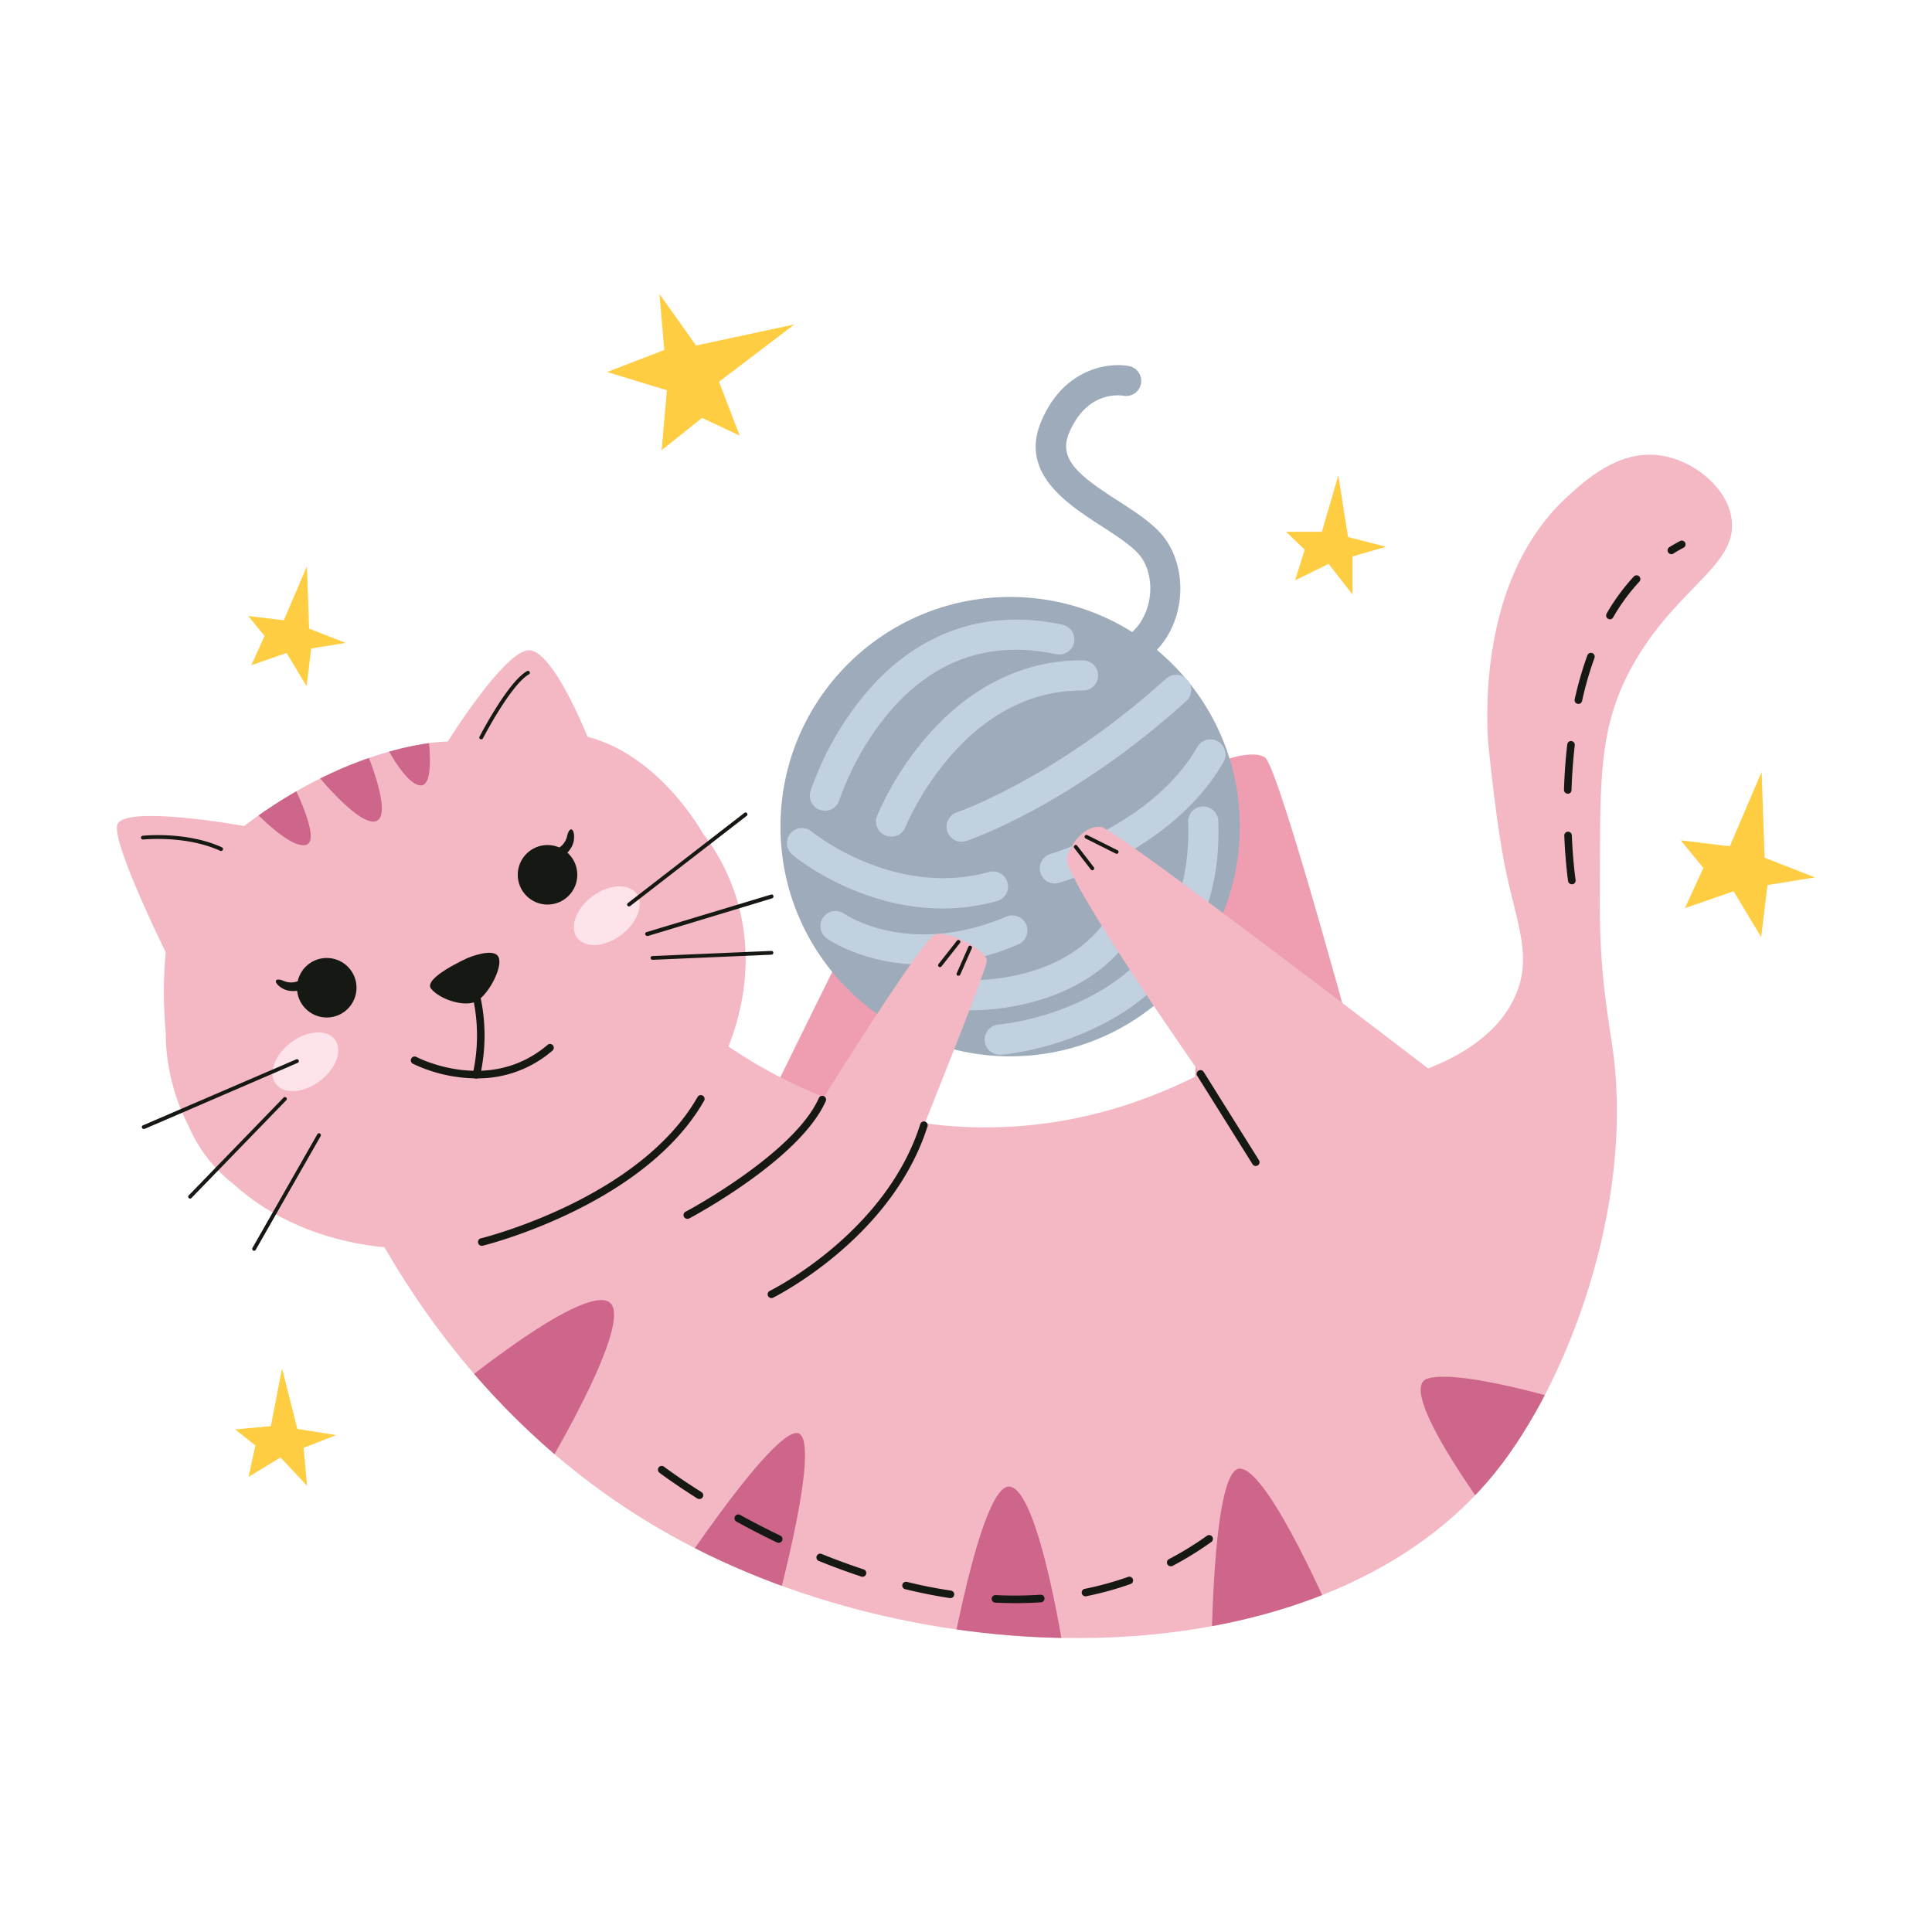 <svg height="512" viewBox="0 0 512 512" width="512" xmlns="http://www.w3.org/2000/svg" xmlns:xlink="http://www.w3.org/1999/xlink"><clipPath id="clip-path"><path d="m431.1 179.33c11.68-23.52 30.45-29.2 27.65-42.68-1.7-8.16-10.36-14.65-18.47-15.92-11.06-1.74-20 6.38-24.85 10.83-22.33 20.35-21.67 54.54-21.1 64.87 1.54 14.87 3.12 27.07 5 35.61 3.09 13.85 6.52 21.8 2.39 31.53-4.51 10.61-15.06 16.38-23.25 19.58 0 0-82.81-63.53-86.63-64s-7.64 3.34-9.07 8.12 35.35 57.33 35.35 57.33c-11 5.71-34.85 16.16-65.77 13.85-51.46-3.84-82.09-40-87.9-47.14l-83.45 31.84c6.17 19.63 30.49 88.41 100 125.48 69.33 37 171.51 36.07 215.29-18.47 19.47-24.25 36.26-70.14 31.35-110.24-.93-7.63-3.77-20.53-3.67-40.54.17-29.38-.81-44.07 7.13-60.05z"/></clipPath><clipPath id="clip-path-2"><path d="m193.19 232.61a54 54 0 0 0 -6.9-11.7s-11.24-20.64-30.59-25.66c0 0-9.07-22.93-15.52-22.93s-21.5 24.18-21.5 24.18-24.36-.05-54 22.4c0 0-33-6-33.68 0s12.91 33.44 12.91 33.44a114.86 114.86 0 0 0 0 21.1 54.55 54.55 0 0 0 4.39 21.41c.5 1.15 1 2.27 1.6 3.37a38.93 38.93 0 0 0 12 15.59c20 18.11 53.35 22.79 84.36 9.47 40.11-17.15 61.07-57.76 46.93-90.67z"/></clipPath><g id="Cat_playing_with_knitting_yarn" data-name="Cat playing with knitting yarn"><path d="m202.05 295.1 29.74-60.38 15.65 2.81-15.65 69.16z" fill="#ef9eb2"/><path d="m316.3 308.9s1.78-102.32 3.55-104.65 11.64-5.87 15.37-3.54 26.19 85.88 26.19 85.88z" fill="#ef9eb2"/><circle cx="267.7" cy="219.07" fill="#9dabba" r="60.87"/><path d="m218.61 214.86a3.84 3.84 0 0 1 -1.19-.19 4 4 0 0 1 -2.63-5 82.28 82.28 0 0 1 14.5-25.79c13.77-16.36 31.85-22.7 52.26-18.34a4 4 0 1 1 -1.67 7.83c-17.51-3.75-32.43 1.46-44.32 15.48a75.47 75.47 0 0 0 -13.13 23.2 4 4 0 0 1 -3.82 2.81z" fill="#c1d1e0"/><path d="m236.15 221.7a4 4 0 0 1 -3.72-5.47 81.33 81.33 0 0 1 12.81-20.59c11.62-13.64 26.06-20.76 41.76-20.64a4 4 0 0 1 0 8h-.44c-31.82 0-46.46 35.81-46.6 36.17a4 4 0 0 1 -3.81 2.53z" fill="#c1d1e0"/><path d="m249.73 240.76c-22.28 0-38.83-13.48-39.66-14.17a4 4 0 1 1 5.1-6.16c.27.22 21.73 17.55 46.79 10.69a4 4 0 1 1 2.12 7.71 54.18 54.18 0 0 1 -14.35 1.93z" fill="#c1d1e0"/><path d="m244.86 255.65c-15.64 0-25.22-6.56-25.8-7a4 4 0 0 1 4.59-6.55c.74.51 17.42 11.64 43.12.79a4 4 0 0 1 3.11 7.37 64 64 0 0 1 -25.02 5.39z" fill="#c1d1e0"/><path d="m254.84 223.07a4 4 0 0 1 -1.28-7.79c.28-.09 26.41-9.15 55.44-35.42a4 4 0 0 1 5.37 5.94c-30.36 27.47-57.13 36.68-58.25 37.06a3.86 3.86 0 0 1 -1.28.21z" fill="#c1d1e0"/><path d="m279.56 234.13a4 4 0 0 1 -1.09-7.85c.37-.11 27.11-7.95 38.83-28.33a4 4 0 1 1 6.93 4c-13.38 23.28-42.35 31.69-43.58 32a3.74 3.74 0 0 1 -1.09.18z" fill="#c1d1e0"/><path d="m257.77 267.72h-.87a4 4 0 0 1 .37-8 53.89 53.89 0 0 0 18.19-3c12.11-4.31 19.74-12.5 22.7-24.35a4 4 0 1 1 7.76 1.93c-7.99 32.01-42.22 33.42-48.15 33.42z" fill="#c1d1e0"/><path d="m265.11 279.51a4 4 0 0 1 -.33-8 70.89 70.89 0 0 0 26.16-8.51c16.6-9.56 24.65-24.74 23.92-45.13a4 4 0 1 1 8-.29c1.06 29.52-14.73 44.84-28.17 52.5a78 78 0 0 1 -29.24 9.44z" fill="#c1d1e0"/><g clip-path="url(#clip-path)"><path d="m431.1 179.33c11.68-23.52 30.45-29.2 27.65-42.68-1.7-8.16-10.36-14.65-18.47-15.92-11.06-1.74-20 6.38-24.85 10.83-22.33 20.35-21.67 54.54-21.1 64.87 1.54 14.87 3.12 27.07 5 35.61 3.09 13.85 6.52 21.8 2.39 31.53-4.51 10.61-15.06 16.38-23.25 19.58 0 0-82.81-63.53-86.63-64s-7.64 3.34-9.07 8.12 35.35 57.33 35.35 57.33c-11 5.71-34.85 16.16-65.77 13.85-51.46-3.84-82.09-40-87.9-47.14l-83.45 31.84c6.17 19.63 30.49 88.41 100 125.48 69.33 37 171.51 36.07 215.29-18.47 19.47-24.25 36.26-70.14 31.35-110.24-.93-7.63-3.77-20.53-3.67-40.54.17-29.38-.81-44.07 7.13-60.05z" fill="#f3b8c4"/><g fill="#ce668b"><path d="m114 373.44s37.7-32 46.89-28.66-19 49.2-19 49.2z"/><path d="m177.69 419.78s29.14-44.43 34.39-39.65-7.64 50.64-7.64 50.64z"/><path d="m250.78 446.06s9-53.51 16.92-52.08 14.61 46.34 14.61 46.34z"/><path d="m321 443.19s-.15-54 7.57-54 25.43 41.58 25.43 41.58z"/><path d="m399.35 407.84s-30.57-39.65-21-42.52 43.95 8.12 43.95 8.12z"/></g></g><path d="m294.72 178.23a4 4 0 0 1 -.61-7.95c6.52-1 9-6.52 9.82-8.84 1.85-5.49.83-11.52-2.53-15-2.23-2.31-5.74-4.57-9.46-7-9.15-5.9-21.69-14-16.08-27.58 5.88-14.25 17.92-15.92 23.47-14.82a4 4 0 0 1 -1.52 7.85c-1-.18-9.86-1.37-14.55 10-2.86 6.94 3 11.36 13 17.81 4.12 2.65 8 5.16 10.88 8.14 5.38 5.58 7.13 14.87 4.36 23.11-2.6 7.72-8.65 13-16.18 14.2a4.21 4.21 0 0 1 -.6.08z" fill="#9dabba"/><g clip-path="url(#clip-path-2)"><path d="m193.19 232.61a54 54 0 0 0 -6.9-11.7s-11.24-20.64-30.59-25.66c0 0-9.07-22.93-15.52-22.93s-21.5 24.18-21.5 24.18-24.36-.05-54 22.4c0 0-33-6-33.68 0s12.91 33.44 12.91 33.44a114.86 114.86 0 0 0 0 21.1 54.55 54.55 0 0 0 4.39 21.41c.5 1.15 1 2.27 1.6 3.37a38.93 38.93 0 0 0 12 15.59c20 18.11 53.35 22.79 84.36 9.47 40.11-17.15 61.07-57.76 46.93-90.67z" fill="#f3b8c4"/><g fill="#ce668b"><path d="m66.22 213.72s10.19 11.19 14.78 10.21-4-17.37-4-17.37z"/><path d="m100.36 193.89s6.29 13.77 11 14.25 1.51-17.77 1.51-17.77z"/><path d="m82.39 203.37s12.81 16.25 17.43 14.18-3.82-21.05-3.82-21.05z"/></g></g><path d="m202.05 316.94s41.8-68.39 45.86-69.35 13.38 4.3 13.62 6.93-29.74 76-29.74 76-23.05 4.41-29.74-13.58z" fill="#f3b8c4"/><ellipse cx="160.86" cy="242.5" fill="#ffe3ea" rx="9.79" ry="6.38" transform="matrix(.8 -.6 .6 .8 -113.39 145.18)"/><ellipse cx="81.03" cy="281.24" fill="#ffe3ea" rx="9.79" ry="6.38" transform="matrix(.8 -.6 .6 .8 -152.64 105.01)"/><g fill="#161813"><path d="m150.33 221.41a4.94 4.94 0 0 1 -5.42 4l3.61 2.15s3.25-2.06 3.57-5-1.09-3.84-1.76-1.15z"/><circle cx="145.1" cy="231.83" r="7.89"/><path d="m75.08 259.91a4.94 4.94 0 0 0 6.37-2.09l-.36 4.18s-3.58 1.43-6.12 0-2.46-3.13.11-2.09z"/><circle cx="86.59" cy="261.76" r="7.89"/><path d="m124 253.85s-12 5.34-9.76 8.16 8.87 5 12 3.35 7.1-9 5.88-11.71-8.12.2-8.12.2z"/><path d="m126.25 285.78a39.89 39.89 0 0 1 -16.86-3.89 1 1 0 0 1 1-1.77c.19.11 19.21 10 34.72-3.22a1 1 0 1 1 1.3 1.52 30.24 30.24 0 0 1 -20.16 7.36z"/><path d="m126.26 285.82a.78.78 0 0 1 -.22 0 1 1 0 0 1 -.76-1.19 46.6 46.6 0 0 0 -.31-21.71 1 1 0 1 1 1.93-.49 48.38 48.38 0 0 1 .33 22.63 1 1 0 0 1 -.97.76z"/><path d="m38.19 299.18a.5.5 0 0 1 -.19-1l40.5-17.44a.5.5 0 1 1 .4.92l-40.51 17.48a.45.45 0 0 1 -.2.04z"/><path d="m50.37 317.64a.5.5 0 0 1 -.35-.85l25.08-25.86a.5.5 0 1 1 .71.69l-25.08 25.87a.48.48 0 0 1 -.36.15z"/><path d="m67.33 331.47a.51.51 0 0 1 -.24-.07.5.5 0 0 1 -.19-.68l17.2-30.14a.5.5 0 0 1 .68-.19.52.52 0 0 1 .19.69l-17.2 30.13a.51.51 0 0 1 -.44.26z"/><path d="m166.7 240.22a.51.51 0 0 1 -.4-.2.52.52 0 0 1 .09-.7l30.91-23.92a.5.5 0 0 1 .61.79l-30.91 23.92a.51.51 0 0 1 -.3.11z"/><path d="m171.48 248a.49.49 0 0 1 -.48-.36.5.5 0 0 1 .33-.62l33-9.95a.5.5 0 1 1 .28 1l-33 10z"/><path d="m172.91 254.36a.5.5 0 0 1 0-1l31.51-1.36a.49.49 0 0 1 .52.48.5.5 0 0 1 -.48.52l-31.53 1.36z"/><path d="m182.15 323a1 1 0 0 1 -.47-1.89c.32-.11 28.81-15.41 35.32-30.11a1 1 0 0 1 1.32-.51 1 1 0 0 1 .51 1.32c-6.8 15.36-35 30.47-36.22 31.11a1 1 0 0 1 -.46.08z"/><path d="m204.44 344a1 1 0 0 1 -.44-1.9c.31-.15 30.7-15.24 39.89-44.2a1 1 0 0 1 1.91.6c-9.46 29.8-40.61 45.24-40.92 45.4a1.13 1.13 0 0 1 -.44.1z"/><path d="m127.79 330.14a1 1 0 0 1 -.23-2c.41-.1 41.81-10.39 57.28-37.39a1 1 0 1 1 1.73 1c-15.9 27.78-58.12 38.25-58.57 38.36a.85.85 0 0 1 -.21.03z"/><path d="m332.79 309a1 1 0 0 1 -.85-.47l-14.65-23.4a1 1 0 0 1 1.7-1.06l14.65 23.4a1 1 0 0 1 -.32 1.38 1 1 0 0 1 -.53.15z"/><path d="m249.11 256.3a.5.5 0 0 1 -.31-.1.51.51 0 0 1 -.09-.71l4.9-6.21a.5.5 0 0 1 .7-.08.5.5 0 0 1 .09.7l-4.9 6.21a.49.49 0 0 1 -.39.19z"/><path d="m254 258.57a.51.51 0 0 1 -.2 0 .49.49 0 0 1 -.25-.66l3.08-7a.49.49 0 0 1 .65-.26.49.49 0 0 1 .26.66l-3.08 7a.49.49 0 0 1 -.46.26z"/><path d="m289.47 230.63a.5.5 0 0 1 -.39-.2l-4.42-5.73a.5.5 0 0 1 .79-.61l4.42 5.73a.5.5 0 0 1 -.09.7.51.51 0 0 1 -.31.11z"/><path d="m295.8 226.21a.46.46 0 0 1 -.22-.06l-7.88-3.94a.5.5 0 0 1 -.23-.67.51.51 0 0 1 .68-.22l7.88 3.94a.5.5 0 0 1 -.23 1z"/><path d="m416.55 234.33a1 1 0 0 1 -1-.86c0-.05-.7-4.81-1-12.06a1 1 0 0 1 1-1 1 1 0 0 1 1 .95c.3 7.14 1 11.81 1 11.86a1 1 0 0 1 -.85 1.13zm-1.08-24a1 1 0 0 1 -1-1c.13-4.13.42-8.18.87-12.06a1 1 0 0 1 1.11-.88 1 1 0 0 1 .88 1.11c-.44 3.82-.73 7.82-.86 11.89a1 1 0 0 1 -1 .97zm2.82-23.81h-.22a1 1 0 0 1 -.76-1.19 92.24 92.24 0 0 1 3.36-11.66 1 1 0 0 1 1.28-.6 1 1 0 0 1 .6 1.29 88.18 88.18 0 0 0 -3.28 11.4 1 1 0 0 1 -.98.79zm8.34-22.41a1 1 0 0 1 -.86-1.5 54.42 54.42 0 0 1 7.21-9.83 1 1 0 1 1 1.46 1.37 52.47 52.47 0 0 0 -6.94 9.46 1 1 0 0 1 -.87.53zm16.3-17.26a1 1 0 0 1 -.85-.47 1 1 0 0 1 .32-1.38c.92-.57 1.87-1.11 2.82-1.62a1 1 0 0 1 .94 1.77c-.92.48-1.83 1-2.7 1.55a1 1 0 0 1 -.53.18z"/><path d="m269 424.85c-1.73 0-3.49-.05-5.24-.13a1 1 0 0 1 -.95-1.05 1 1 0 0 1 1.05-.95 102 102 0 0 0 11.87-.1 1 1 0 0 1 1.07.93 1 1 0 0 1 -.93 1.07c-2.26.15-4.57.23-6.87.23zm-17.12-1.34h-.15c-3.88-.59-7.86-1.39-11.86-2.36a1 1 0 0 1 -.73-1.21 1 1 0 0 1 1.21-.73c3.93 1 7.86 1.74 11.68 2.32a1 1 0 0 1 .84 1.14 1 1 0 0 1 -.99.84zm35.8-.47a1 1 0 0 1 -1-.81 1 1 0 0 1 .79-1.17 85.52 85.52 0 0 0 11.42-3.14 1 1 0 1 1 .67 1.88 86.72 86.72 0 0 1 -11.7 3.22zm-59.11-5.18a1.18 1.18 0 0 1 -.31-.05c-3.73-1.23-7.54-2.63-11.33-4.17a1 1 0 0 1 .75-1.85c3.75 1.52 7.52 2.9 11.21 4.12a1 1 0 0 1 -.32 1.95zm81.67-2.79a1 1 0 0 1 -.47-1.88 85.79 85.79 0 0 0 10.08-6.19 1 1 0 1 1 1.17 1.63 88.47 88.47 0 0 1 -10.32 6.37 1 1 0 0 1 -.46.07zm-103.92-6.21a1.12 1.12 0 0 1 -.43-.1c-3.59-1.72-7.2-3.58-10.73-5.53a1 1 0 0 1 1-1.75c3.5 1.93 7.07 3.77 10.62 5.47a1 1 0 0 1 -.43 1.91zm-21-11.6a1 1 0 0 1 -.53-.15c-6.3-4-10-6.78-10-6.81a1 1 0 1 1 1.21-1.59s3.68 2.8 9.89 6.7a1 1 0 0 1 -.53 1.85z"/><path d="m58.58 225.53a.41.41 0 0 1 -.21-.05c-9.17-4.19-20.33-3-20.44-3a.5.5 0 1 1 -.11-1c.11 0 11.55-1.24 21 3.07a.5.5 0 0 1 -.2.95z"/><path d="m127.53 195.91a.59.59 0 0 1 -.23 0 .51.51 0 0 1 -.22-.68c.31-.59 7.57-14.58 12.62-17.4a.5.5 0 0 1 .49.87c-4.79 2.68-12.15 16.85-12.22 17a.5.5 0 0 1 -.44.21z"/></g><path d="m184.46 91.57 26.06-5.59-19.98 15.19 5.49 14.27-9.99-4.69-10.7 8.56 1.39-15.89-15.85-4.83 15.16-5.83-1.28-14.86z" fill="#ffcd42"/><path d="m357.24 142.32-2.57-16.35-4.35 14.96h-9.49l4.94 4.75-2.57 8.11 8.9-4.35 6.33 8.1v-10.08l8.9-2.57z" fill="#ffcd42"/><path d="m81.91 166.6-.57-16.54-6.13 14.33-9.42-1.15 4.33 5.31-3.53 7.74 9.36-3.24 5.3 8.81 1.22-10.01 9.14-1.47z" fill="#ffcd42"/><path d="m467.64 227.32-.79-22.78-8.44 19.74-12.98-1.58 5.97 7.31-4.87 10.65 12.89-4.46 7.31 12.14 1.67-13.79 12.6-2.03z" fill="#ffcd42"/><path d="m78.8 378.68-4.06-16.04-2.96 15.3-9.45.87 5.35 4.27-1.81 8.31 8.46-5.15 7.05 7.5-.93-10.05 8.63-3.37z" fill="#ffcd42"/></g></svg>